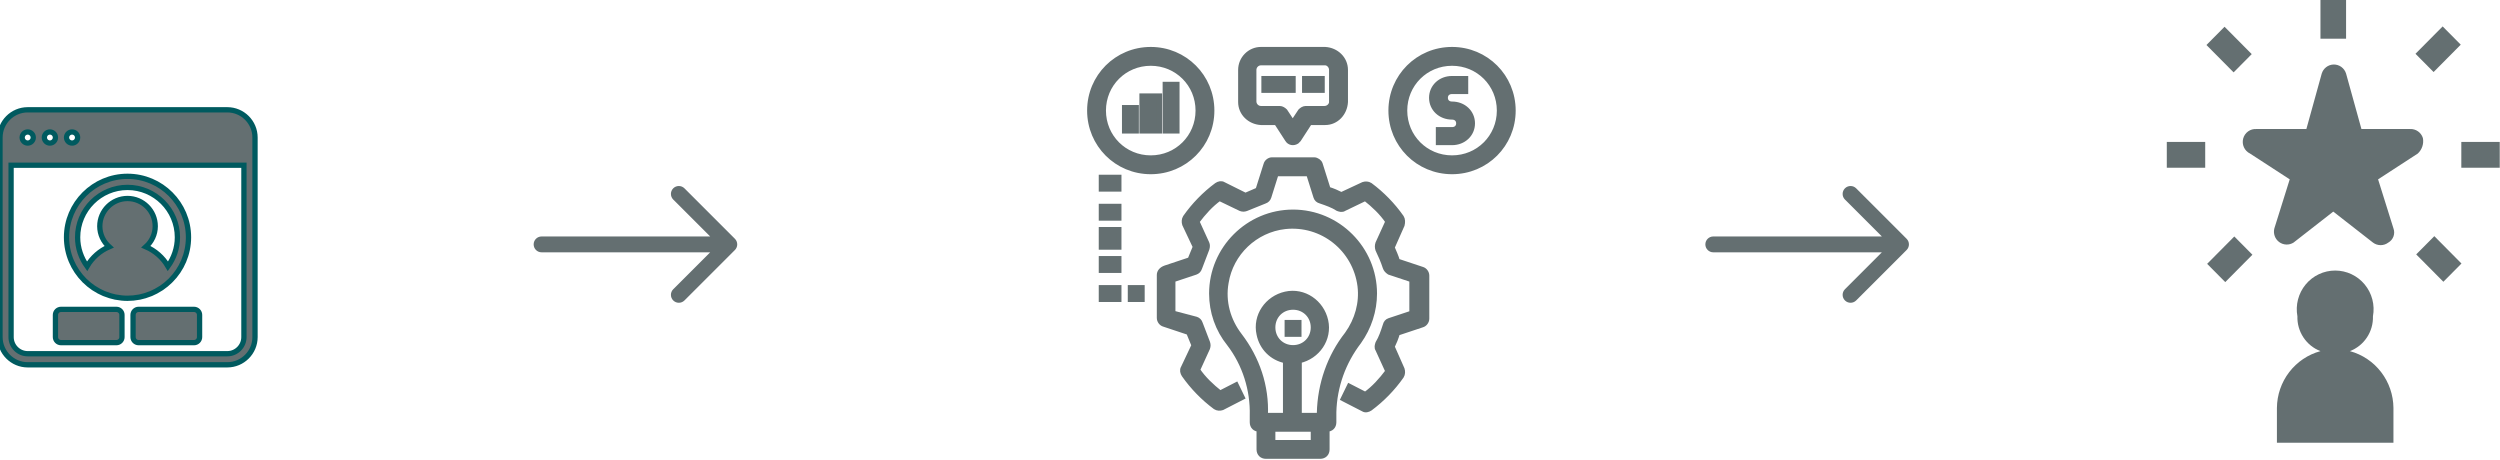 <svg width="473" height="87" viewBox="0 0 473 87" fill="none" xmlns="http://www.w3.org/2000/svg">
<path d="M43.004 20.773H5.244C2.354 20.773 0 23.127 0 26.018V63.778C0 66.668 2.354 69.022 5.244 69.022H43.004C45.895 69.022 48.249 66.668 48.249 63.778V26.018C48.249 23.127 45.895 20.773 43.004 20.773ZM13.636 24.969C14.214 24.969 14.684 25.439 14.684 26.018C14.684 26.597 14.214 27.067 13.636 27.067C13.057 27.067 12.587 26.597 12.587 26.018C12.587 25.439 13.057 24.969 13.636 24.969ZM9.44 24.969C10.019 24.969 10.489 25.439 10.489 26.018C10.489 26.597 10.019 27.067 9.44 27.067C8.861 27.067 8.391 26.597 8.391 26.018C8.391 25.439 8.861 24.969 9.44 24.969ZM5.244 24.969C5.823 24.969 6.293 25.439 6.293 26.018C6.293 26.597 5.823 27.067 5.244 27.067C4.665 27.067 4.195 26.597 4.195 26.018C4.195 25.439 4.665 24.969 5.244 24.969ZM46.151 63.778C46.151 65.513 44.739 66.924 43.004 66.924H5.244C3.51 66.924 2.098 65.513 2.098 63.778V31.262H46.151V63.778Z" fill="#646F71"/>
<path d="M43.004 20.773H5.244C2.354 20.773 0 23.127 0 26.018V63.778C0 66.668 2.354 69.022 5.244 69.022H43.004C45.895 69.022 48.249 66.668 48.249 63.778V26.018C48.249 23.127 45.895 20.773 43.004 20.773ZM13.636 24.969C14.214 24.969 14.684 25.439 14.684 26.018C14.684 26.597 14.214 27.067 13.636 27.067C13.057 27.067 12.587 26.597 12.587 26.018C12.587 25.439 13.057 24.969 13.636 24.969ZM9.44 24.969C10.019 24.969 10.489 25.439 10.489 26.018C10.489 26.597 10.019 27.067 9.44 27.067C8.861 27.067 8.391 26.597 8.391 26.018C8.391 25.439 8.861 24.969 9.44 24.969ZM5.244 24.969C5.823 24.969 6.293 25.439 6.293 26.018C6.293 26.597 5.823 27.067 5.244 27.067C4.665 27.067 4.195 26.597 4.195 26.018C4.195 25.439 4.665 24.969 5.244 24.969ZM46.151 63.778C46.151 65.513 44.739 66.924 43.004 66.924H5.244C3.51 66.924 2.098 65.513 2.098 63.778V31.262H46.151V63.778Z" stroke="#005A5F"/>
<path d="M15.974 53.06C15.983 53.069 15.994 53.078 16.005 53.086C16.014 53.092 16.022 53.099 16.03 53.106C16.538 53.608 17.092 54.065 17.686 54.465C17.717 54.486 17.75 54.505 17.782 54.524C17.814 54.543 17.847 54.562 17.878 54.583C18.441 54.946 19.03 55.269 19.653 55.531C19.689 55.546 19.725 55.559 19.761 55.571C19.797 55.584 19.834 55.596 19.869 55.611C20.499 55.861 21.149 56.066 21.826 56.203C21.847 56.207 21.868 56.209 21.888 56.212C21.909 56.215 21.93 56.217 21.95 56.221C22.655 56.358 23.381 56.435 24.126 56.435C24.87 56.435 25.596 56.358 26.301 56.224C26.322 56.219 26.342 56.217 26.363 56.214C26.384 56.212 26.404 56.209 26.425 56.205C27.1 56.068 27.751 55.863 28.378 55.613C28.411 55.6 28.444 55.588 28.478 55.577C28.519 55.563 28.56 55.549 28.6 55.531C29.219 55.271 29.804 54.95 30.362 54.589C30.392 54.571 30.421 54.553 30.451 54.536C30.492 54.512 30.533 54.488 30.572 54.461C31.155 54.067 31.697 53.618 32.198 53.127C32.212 53.113 32.227 53.102 32.242 53.091C32.254 53.081 32.266 53.072 32.278 53.062C32.28 53.06 32.281 53.057 32.282 53.054C32.283 53.051 32.284 53.047 32.286 53.045C34.371 50.956 35.663 48.076 35.663 44.898C35.663 38.535 30.488 33.36 24.126 33.36C17.763 33.36 12.588 38.535 12.588 44.898C12.588 48.078 13.88 50.96 15.967 53.05C15.97 53.051 15.971 53.054 15.972 53.056C15.972 53.058 15.973 53.059 15.974 53.06ZM24.126 35.458C29.33 35.458 33.566 39.693 33.566 44.898C33.566 46.947 32.892 48.831 31.778 50.379C30.807 48.724 29.338 47.438 27.608 46.691C28.68 45.73 29.37 44.35 29.37 42.8C29.37 39.909 27.016 37.555 24.126 37.555C21.235 37.555 18.881 39.909 18.881 42.8C18.881 44.35 19.569 45.73 20.643 46.691C18.911 47.438 17.444 48.724 16.473 50.381C15.359 48.831 14.686 46.947 14.686 44.898C14.686 39.693 18.921 35.458 24.126 35.458Z" fill="#646F71"/>
<path d="M15.974 53.06C15.983 53.069 15.994 53.078 16.005 53.086C16.014 53.092 16.022 53.099 16.03 53.106C16.538 53.608 17.092 54.065 17.686 54.465C17.717 54.486 17.75 54.505 17.782 54.524C17.814 54.543 17.847 54.562 17.878 54.583C18.441 54.946 19.03 55.269 19.653 55.531C19.689 55.546 19.725 55.559 19.761 55.571C19.797 55.584 19.834 55.596 19.869 55.611C20.499 55.861 21.149 56.066 21.826 56.203C21.847 56.207 21.868 56.209 21.888 56.212C21.909 56.215 21.93 56.217 21.95 56.221C22.655 56.358 23.381 56.435 24.126 56.435C24.87 56.435 25.596 56.358 26.301 56.224C26.322 56.219 26.342 56.217 26.363 56.214C26.384 56.212 26.404 56.209 26.425 56.205C27.1 56.068 27.751 55.863 28.378 55.613C28.411 55.6 28.444 55.588 28.478 55.577C28.519 55.563 28.56 55.549 28.6 55.531C29.219 55.271 29.804 54.95 30.362 54.589C30.392 54.571 30.421 54.553 30.451 54.536C30.492 54.512 30.533 54.488 30.572 54.461C31.155 54.067 31.697 53.618 32.198 53.127C32.212 53.113 32.227 53.102 32.242 53.091C32.254 53.081 32.266 53.072 32.278 53.062C32.28 53.06 32.281 53.057 32.282 53.054C32.283 53.051 32.284 53.047 32.286 53.045C34.371 50.956 35.663 48.076 35.663 44.898C35.663 38.535 30.488 33.36 24.126 33.36C17.763 33.36 12.588 38.535 12.588 44.898C12.588 48.078 13.88 50.96 15.967 53.05C15.97 53.051 15.971 53.054 15.972 53.056C15.972 53.058 15.973 53.059 15.974 53.06ZM24.126 35.458C29.33 35.458 33.566 39.693 33.566 44.898C33.566 46.947 32.892 48.831 31.778 50.379C30.807 48.724 29.338 47.438 27.608 46.691C28.68 45.73 29.37 44.35 29.37 42.8C29.37 39.909 27.016 37.555 24.126 37.555C21.235 37.555 18.881 39.909 18.881 42.8C18.881 44.35 19.569 45.73 20.643 46.691C18.911 47.438 17.444 48.724 16.473 50.381C15.359 48.831 14.686 46.947 14.686 44.898C14.686 39.693 18.921 35.458 24.126 35.458Z" stroke="#005A5F"/>
<path d="M25.173 59.583V63.778C25.173 64.357 25.643 64.827 26.222 64.827H36.711C37.29 64.827 37.76 64.357 37.76 63.778V59.583C37.76 59.004 37.29 58.534 36.711 58.534H26.222C25.643 58.534 25.173 59.004 25.173 59.583Z" fill="#646F71"/>
<path d="M25.173 59.583V63.778C25.173 64.357 25.643 64.827 26.222 64.827H36.711C37.29 64.827 37.76 64.357 37.76 63.778V59.583C37.76 59.004 37.29 58.534 36.711 58.534H26.222C25.643 58.534 25.173 59.004 25.173 59.583Z" stroke="#005A5F"/>
<path d="M11.538 64.827H22.027C22.606 64.827 23.076 64.357 23.076 63.778V59.582C23.076 59.003 22.606 58.533 22.027 58.533H11.538C10.959 58.533 10.489 59.003 10.489 59.582V63.778C10.489 64.357 10.959 64.827 11.538 64.827Z" fill="#646F71"/>
<path d="M11.538 64.827H22.027C22.606 64.827 23.076 64.357 23.076 63.778V59.582C23.076 59.003 22.606 58.533 22.027 58.533H11.538C10.959 58.533 10.489 59.003 10.489 59.582V63.778C10.489 64.357 10.959 64.827 11.538 64.827Z" stroke="#005A5F"/>
<path d="M324.154 47.739C323.326 47.739 322.654 47.067 322.654 46.239C322.654 45.41 323.326 44.739 324.154 44.739L324.154 47.739ZM360.731 45.178C361.317 45.764 361.317 46.714 360.731 47.299L351.185 56.845C350.6 57.431 349.65 57.431 349.064 56.845C348.478 56.26 348.478 55.31 349.064 54.724L357.549 46.239L349.064 37.754C348.478 37.168 348.478 36.218 349.064 35.632C349.65 35.046 350.6 35.046 351.185 35.632L360.731 45.178ZM324.154 44.739L359.671 44.739L359.671 47.739L324.154 47.739L324.154 44.739Z" fill="#646F71"/>
<path fill-rule="evenodd" clip-rule="evenodd" d="M444.602 66.433C445.919 65.926 447.046 65.02 447.827 63.839C448.609 62.657 449.006 61.26 448.963 59.842C449.157 58.785 449.118 57.698 448.848 56.659C448.579 55.619 448.085 54.652 447.403 53.826C446.721 53 445.867 52.335 444.902 51.879C443.936 51.423 442.883 51.187 441.816 51.187C440.75 51.187 439.697 51.423 438.731 51.879C437.765 52.335 436.911 53 436.229 53.826C435.547 54.652 435.054 55.619 434.784 56.659C434.515 57.698 434.475 58.785 434.669 59.842C434.627 61.26 435.024 62.657 435.806 63.839C436.587 65.02 437.714 65.926 439.03 66.433C436.682 67.072 434.606 68.468 433.119 70.407C431.631 72.347 430.815 74.723 430.793 77.174V83.765H452.84V77.174C452.818 74.723 452.001 72.347 450.514 70.407C449.027 68.468 446.951 67.072 444.602 66.433V66.433Z" fill="#646F71"/>
<path d="M426.917 24.412C426.355 24.372 425.796 24.532 425.338 24.863C424.88 25.194 424.55 25.676 424.407 26.226C424.263 26.775 424.315 27.358 424.552 27.873C424.789 28.389 425.197 28.805 425.706 29.05L433.216 33.932L430.309 43.209C430.186 43.682 430.207 44.182 430.369 44.644C430.531 45.105 430.828 45.507 431.22 45.796C431.612 46.086 432.081 46.25 432.567 46.267C433.052 46.285 433.532 46.155 433.943 45.894L441.454 40.035L448.964 45.894C449.383 46.211 449.893 46.382 450.418 46.382C450.942 46.382 451.452 46.211 451.871 45.894C452.324 45.636 452.67 45.224 452.848 44.731C453.026 44.239 453.023 43.699 452.84 43.209L449.933 33.932L457.443 29.05C457.839 28.685 458.136 28.224 458.305 27.712C458.475 27.199 458.512 26.651 458.413 26.12C458.253 25.606 457.928 25.159 457.49 24.85C457.052 24.541 456.524 24.387 455.99 24.412H446.784L443.876 13.915C443.716 13.4 443.392 12.954 442.954 12.644C442.515 12.335 441.988 12.181 441.454 12.206C440.961 12.233 440.488 12.411 440.098 12.716C439.708 13.022 439.42 13.44 439.273 13.915L436.366 24.412H426.917Z" fill="#646F71"/>
<path d="M443.877 0H439.031V7.323H443.877V0Z" fill="#646F71"/>
<path d="M472.95 26.852H465.682V31.735H472.95V26.852Z" fill="#646F71"/>
<path d="M417.226 26.852H409.958V31.735H417.226V26.852Z" fill="#646F71"/>
<path d="M460.572 44.68L457.146 48.132L462.285 53.311L465.711 49.858L460.572 44.68Z" fill="#646F71"/>
<path d="M420.885 5.062L417.459 8.514L422.598 13.693L426.025 10.24L420.885 5.062Z" fill="#646F71"/>
<path d="M422.73 44.742L417.591 49.921L421.017 53.373L426.156 48.195L422.73 44.742Z" fill="#646F71"/>
<path d="M462.148 4.999L457.009 10.177L460.435 13.63L465.574 8.451L462.148 4.999Z" fill="#646F71"/>
<path d="M265.132 41.134C263.493 38.804 261.476 36.733 259.207 35.051C258.829 34.792 258.324 34.792 257.946 34.921L253.786 36.863C253.03 36.475 252.147 36.086 251.265 35.827L249.752 31.038C249.626 30.65 249.122 30.262 248.617 30.262H240.675C240.171 30.262 239.667 30.65 239.541 31.168L238.028 35.957L235.633 36.992L231.472 34.921C231.094 34.663 230.59 34.792 230.212 35.051C227.943 36.733 225.926 38.804 224.287 41.134C224.035 41.523 224.035 42.04 224.161 42.429L226.178 46.7L225.169 49.159L220.505 50.712C219.748 50.971 219.37 51.489 219.37 52.007V60.161C219.37 60.679 219.748 61.197 220.253 61.326L224.917 62.879L225.926 65.339L223.908 69.61C223.656 69.998 223.782 70.516 224.035 70.904C225.673 73.234 227.69 75.305 229.96 76.988C230.338 77.247 230.842 77.247 231.22 77.117L235.002 75.176L233.868 72.846L230.842 74.399C229.203 73.105 227.69 71.681 226.556 69.998L228.447 65.856C228.573 65.468 228.573 65.209 228.447 64.821L227.06 61.197C226.934 60.808 226.682 60.55 226.304 60.42L221.891 59.255V52.913L226.178 51.489C226.556 51.36 226.808 51.101 226.934 50.712L228.321 47.088C228.447 46.7 228.447 46.312 228.321 46.053L226.43 41.911C227.69 40.228 229.077 38.675 230.716 37.51L234.75 39.452C235.128 39.581 235.38 39.581 235.759 39.452L239.289 38.028C239.667 37.898 239.919 37.639 240.045 37.251L241.432 32.85H247.609L248.996 37.251C249.122 37.639 249.374 37.898 249.878 38.028C251.013 38.416 252.147 38.804 253.156 39.452C253.534 39.581 253.912 39.711 254.29 39.452L258.324 37.51C259.963 38.804 261.476 40.228 262.611 41.911L260.72 46.053C260.594 46.441 260.594 46.829 260.72 47.218C261.224 48.253 261.728 49.418 262.106 50.583C262.233 50.971 262.485 51.23 262.863 51.489L267.149 52.913V59.255L262.863 60.679C262.485 60.808 262.233 61.067 262.106 61.585C261.728 62.75 261.35 63.915 260.72 64.95C260.594 65.339 260.468 65.727 260.72 66.115L262.611 70.257C261.35 71.94 259.963 73.493 258.324 74.658L255.299 73.105L254.164 75.435L257.946 77.376C258.324 77.635 258.829 77.505 259.207 77.247C261.476 75.564 263.493 73.493 265.132 71.163C265.384 70.775 265.384 70.257 265.258 69.869L263.367 65.597C263.745 64.821 264.123 63.915 264.376 63.009L269.04 61.456C269.544 61.326 269.923 60.808 269.923 60.291V52.136C269.923 51.618 269.544 51.101 269.04 50.971L264.376 49.418C264.123 48.512 263.745 47.736 263.367 46.829L265.258 42.558C265.384 42.04 265.384 41.523 265.132 41.134Z" fill="#646F71" stroke="#646F71"/>
<path d="M238.236 81.18V85.027C238.236 85.796 238.748 86.309 239.518 86.309H249.775C250.544 86.309 251.057 85.796 251.057 85.027V81.18C251.826 81.18 252.339 80.668 252.339 79.898V77.975C252.467 73.103 254.134 68.487 257.083 64.641C259.006 61.949 260.032 58.743 260.032 55.538C260.032 47.076 253.108 40.152 244.646 40.152C236.184 40.152 229.261 47.076 229.261 55.538C229.261 59 230.415 62.333 232.594 65.026C235.543 68.872 237.082 73.744 236.953 78.616V79.898C236.953 80.668 237.466 81.18 238.236 81.18ZM248.493 83.745H240.8V81.18H248.493V83.745ZM234.517 63.487C232.338 60.666 231.312 57.076 231.953 53.486C232.851 47.845 237.466 43.486 243.108 42.845C250.159 42.075 256.442 47.076 257.339 54.127C257.724 57.333 256.826 60.538 254.903 63.231C251.57 67.462 249.775 72.718 249.647 78.103V78.616H245.8V68.231C249.262 67.462 251.57 64.128 250.8 60.666C250.031 57.205 246.698 54.897 243.236 55.666C239.774 56.435 237.466 59.769 238.236 63.231C238.748 65.795 240.672 67.718 243.236 68.231V78.616H239.39C239.646 73.103 237.851 67.846 234.517 63.487ZM244.646 65.795C242.467 65.795 240.8 64.128 240.8 61.949C240.8 59.769 242.467 58.102 244.646 58.102C246.826 58.102 248.493 59.769 248.493 61.949C248.493 64.128 246.826 65.795 244.646 65.795Z" fill="#646F71" stroke="#646F71"/>
<path d="M234.755 13.229V19.309C234.755 21.419 236.475 23.032 238.564 23.157H241.512L243.601 26.383C243.97 27.004 244.707 27.128 245.321 26.755C245.444 26.631 245.567 26.507 245.69 26.383L247.779 23.157H250.727C252.816 23.157 254.413 21.419 254.536 19.309V13.229C254.536 11.119 252.816 9.505 250.727 9.381H238.564C236.475 9.381 234.755 11.119 234.755 13.229ZM237.212 13.229C237.212 12.484 237.827 11.863 238.564 11.863H250.727C251.342 11.863 251.956 12.484 251.956 13.229V19.309C251.956 19.93 251.342 20.55 250.605 20.55H247.041C246.673 20.55 246.304 20.799 246.059 21.047L244.584 23.281L243.11 21.047C242.864 20.799 242.495 20.55 242.127 20.55H238.564C237.827 20.55 237.212 19.93 237.212 19.185V13.229Z" fill="#646F71" stroke="#646F71"/>
<path d="M274.727 9.381C268.316 9.381 263.188 14.51 263.188 20.921C263.188 27.331 268.316 32.46 274.727 32.46C281.137 32.46 286.266 27.331 286.266 20.921C286.266 14.51 281.137 9.381 274.727 9.381ZM274.727 29.895C269.726 29.895 265.752 25.921 265.752 20.921C265.752 15.92 269.726 11.946 274.727 11.946C279.727 11.946 283.702 15.92 283.702 20.921C283.702 25.921 279.727 29.895 274.727 29.895Z" fill="#646F71" stroke="#646F71"/>
<path d="M217.722 32.46C224.132 32.46 229.261 27.332 229.261 20.921C229.261 14.51 224.132 9.382 217.722 9.382C211.311 9.382 206.183 14.51 206.183 20.921C206.183 27.332 211.311 32.46 217.722 32.46ZM217.722 11.946C222.722 11.946 226.697 15.921 226.697 20.921C226.697 25.921 222.722 29.896 217.722 29.896C212.721 29.896 208.747 25.921 208.747 20.921C208.747 15.921 212.721 11.946 217.722 11.946Z" fill="#646F71" stroke="#646F71"/>
<path d="M274.723 19.711C273.954 19.711 273.441 19.228 273.441 18.503C273.441 17.777 273.954 17.294 274.723 17.294H277.288V14.876H274.723C272.544 14.876 270.877 16.448 270.877 18.503C270.877 20.558 272.544 22.129 274.723 22.129C275.493 22.129 276.005 22.613 276.005 23.338C276.005 24.063 275.493 24.547 274.723 24.547H272.159V26.965H274.723C276.903 26.965 278.57 25.393 278.57 23.338C278.57 21.283 276.903 19.711 274.723 19.711Z" fill="#646F71" stroke="#646F71"/>
<path d="M244.646 14.876H239.151V17.074H244.646V14.876Z" fill="#646F71" stroke="#646F71"/>
<path d="M250.143 14.876H246.846V17.074H250.143V14.876Z" fill="#646F71" stroke="#646F71"/>
<path d="M214.974 20.371H212.776V24.767H214.974V20.371Z" fill="#646F71" stroke="#646F71"/>
<path d="M219.372 18.172H216.075V24.766H219.372V18.172Z" fill="#646F71" stroke="#646F71"/>
<path d="M222.669 15.975H220.471V24.766H222.669V15.975Z" fill="#646F71" stroke="#646F71"/>
<path d="M211.681 33.558H208.384V35.756H211.681V33.558Z" fill="#646F71" stroke="#646F71"/>
<path d="M211.681 39.054H208.384V41.252H211.681V39.054Z" fill="#646F71" stroke="#646F71"/>
<path d="M211.681 43.449H208.384V46.746H211.681V43.449Z" fill="#646F71" stroke="#646F71"/>
<path d="M211.681 48.943H208.384V51.141H211.681V48.943Z" fill="#646F71" stroke="#646F71"/>
<path d="M211.681 54.438H208.384V56.636H211.681V54.438Z" fill="#646F71" stroke="#646F71"/>
<path d="M216.074 54.438H213.876V56.636H216.074V54.438Z" fill="#646F71" stroke="#646F71"/>
<path d="M245.745 61.032H243.547V63.23H245.745V61.032Z" fill="#646F71" stroke="#646F71"/>
<path d="M102.467 47.739C101.638 47.739 100.967 47.067 100.967 46.239C100.967 45.41 101.638 44.739 102.467 44.739L102.467 47.739ZM139.044 45.178C139.63 45.764 139.63 46.714 139.044 47.299L129.498 56.845C128.912 57.431 127.962 57.431 127.377 56.845C126.791 56.26 126.791 55.31 127.377 54.724L135.862 46.239L127.377 37.754C126.791 37.168 126.791 36.218 127.377 35.632C127.962 35.046 128.912 35.046 129.498 35.632L139.044 45.178ZM102.467 44.739L137.983 44.739L137.983 47.739L102.467 47.739L102.467 44.739Z" fill="#646F71"/>
</svg>
